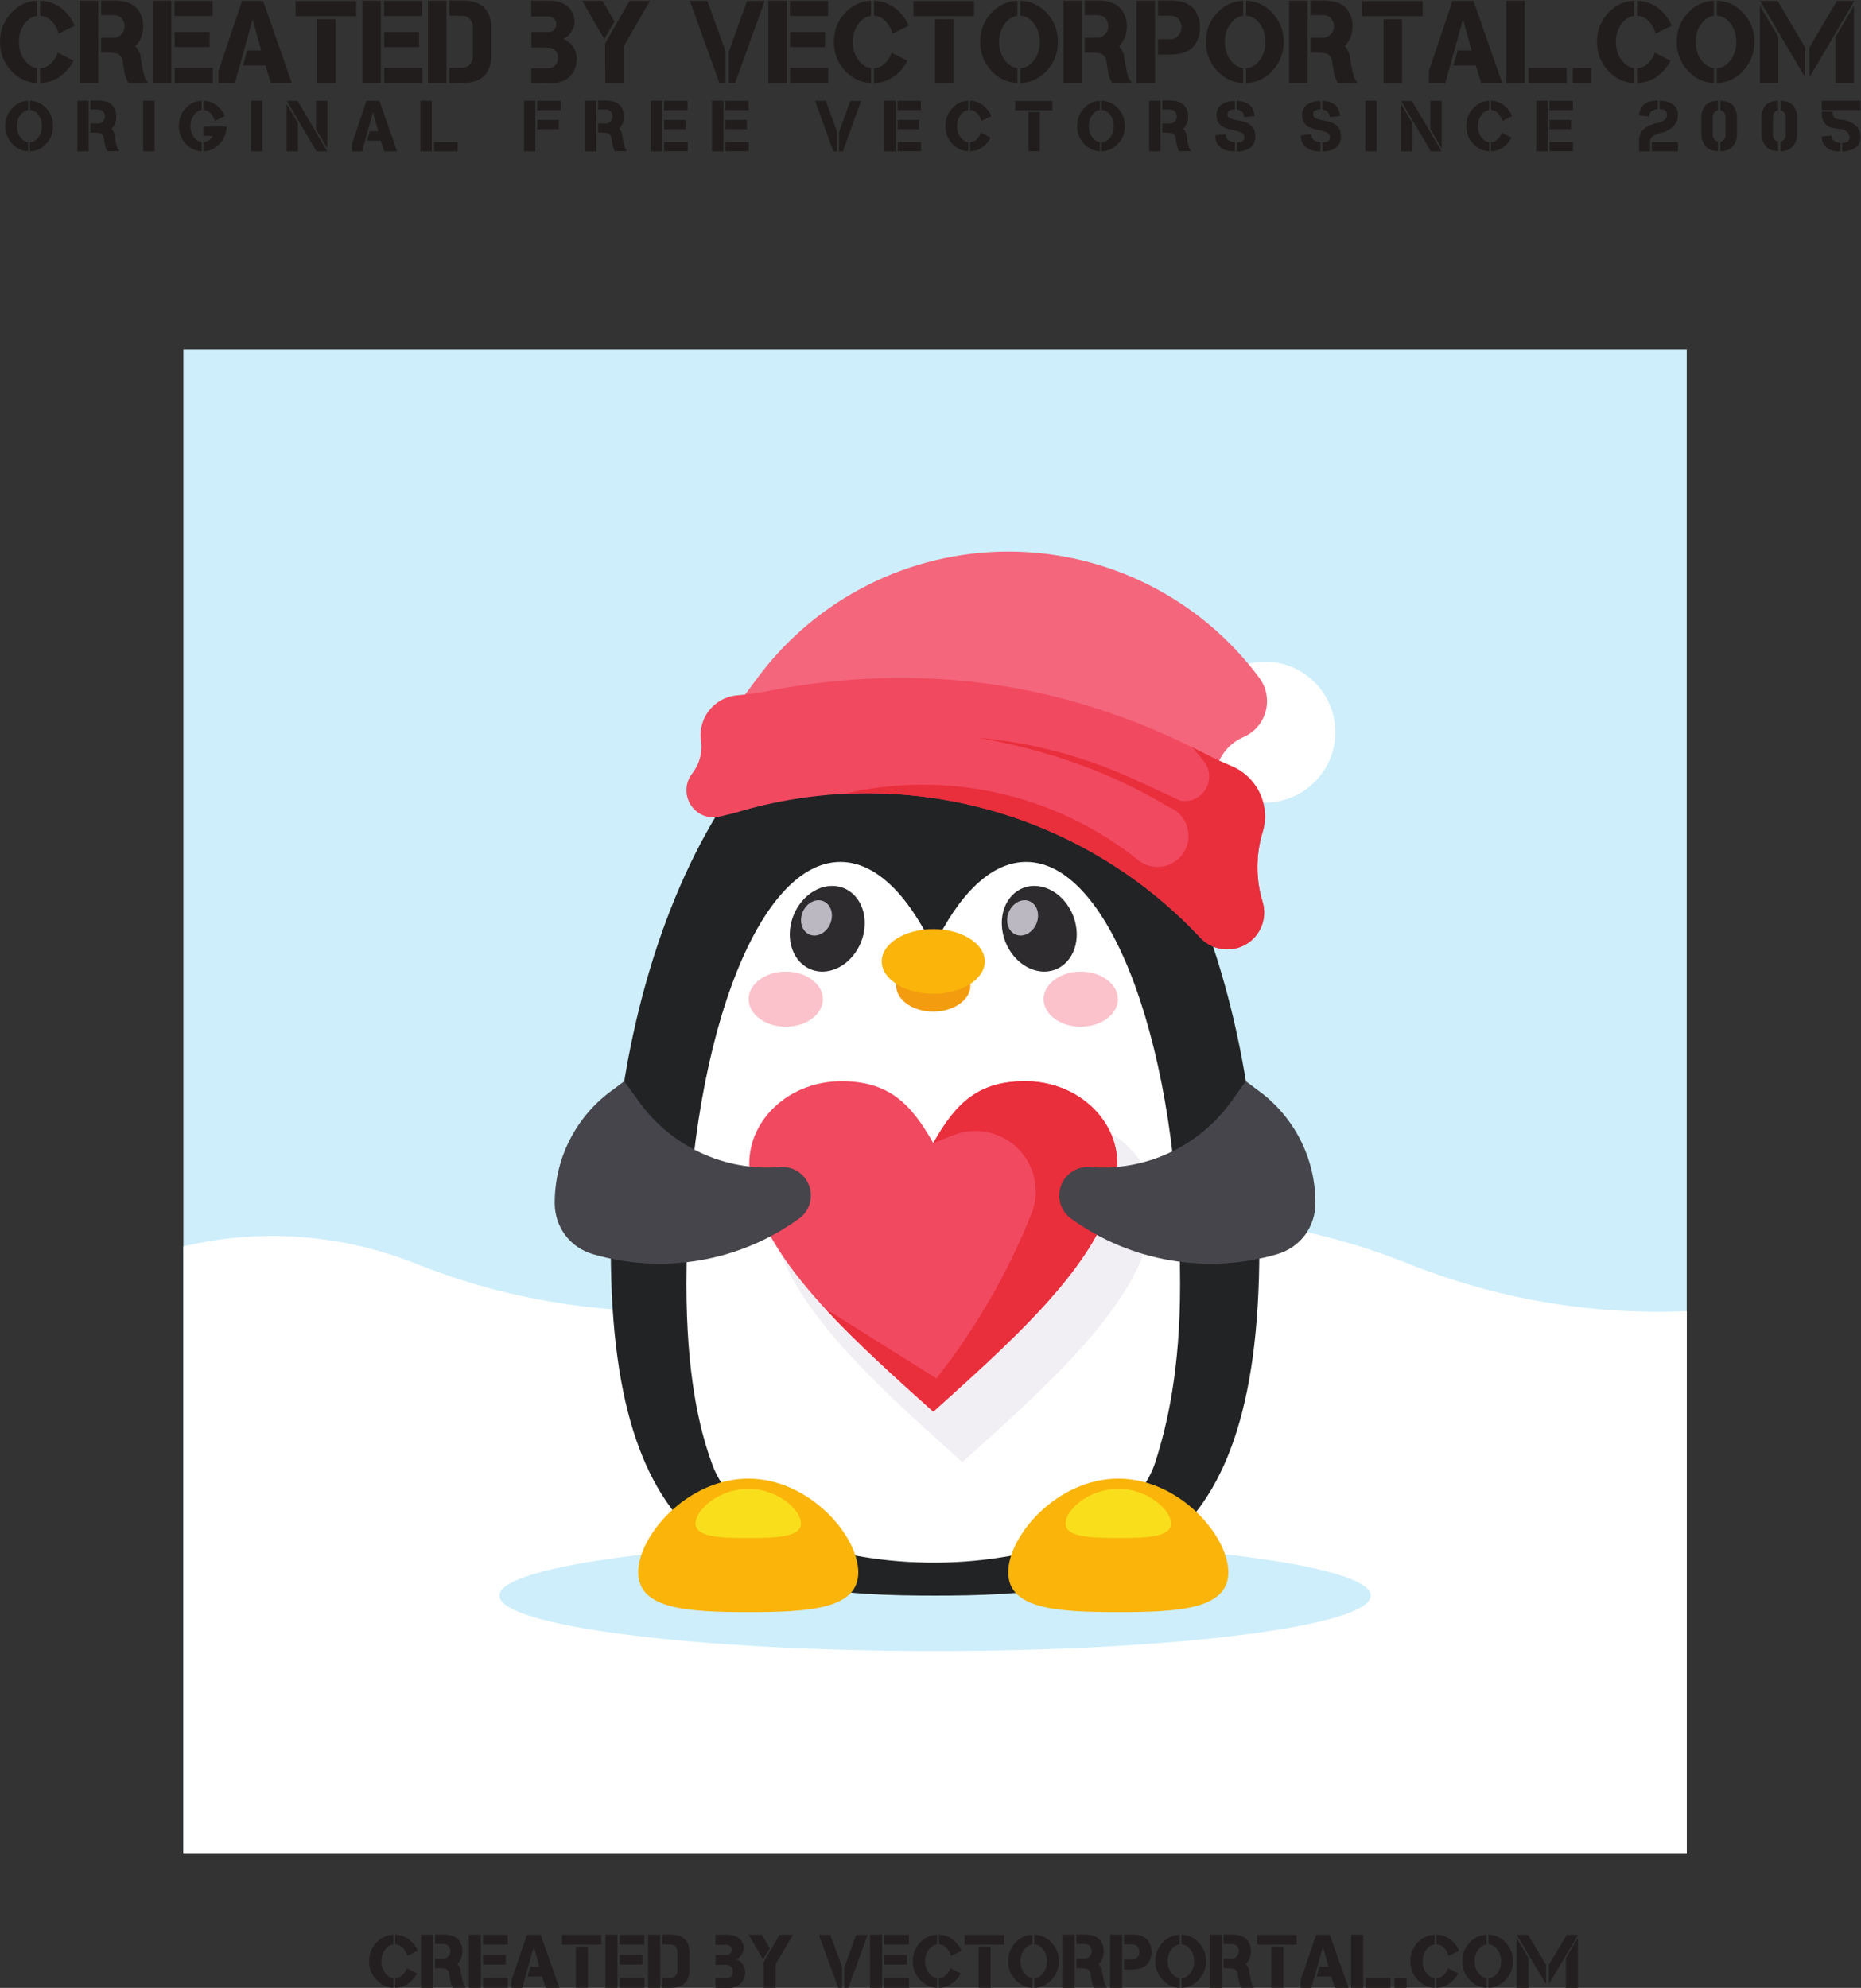 <?xml version="1.0" encoding="UTF-8" standalone="no"?>
<svg
   xmlns:dc="http://purl.org/dc/elements/1.1/"
   xmlns:cc="http://creativecommons.org/ns#"
   xmlns:rdf="http://www.w3.org/1999/02/22-rdf-syntax-ns#"
   xmlns:svg="http://www.w3.org/2000/svg"
   xmlns="http://www.w3.org/2000/svg"
   viewBox="0 0 883.28 943.307"
   height="943.307"
   width="883.28"
   xml:space="preserve"
   id="svg2"
   version="1.1"><rect x="0" y="0" width="883.28" height="943.307" fill="#333333" stroke="none"/><defs
     id="defs6" /><g
     transform="matrix(1.333,0,0,-1.333,0,943.307)"
     id="g10"><g
       transform="scale(0.1)"
       id="g12"><path
         id="path14"
         style="fill:#231f20;fill-opacity:1;fill-rule:nonzero;stroke:none"
         d="M 1468.16,28.129 C 1451.24,10.422 1430.98,1.16 1407.38,0.379 V 34.461 c 12.2,0.609 22.64,6.52 31.32,17.758 4.3,5.519 7.58,11.57 9.87,18.16 l 36.3,-18.828 c -4.2,-8.422 -9.78,-16.211 -16.71,-23.422 z M 1438.7,137.34 c -8.68,11.14 -19.12,17.019 -31.32,17.629 v 34.633 c 23.6,-0.801 43.86,-10.02 60.78,-27.653 8.6,-9.027 15.09,-19 19.48,-29.867 l -37.37,-18.434 c -2.19,8.774 -6.05,16.672 -11.57,23.692 z m -38.16,17.371 c -10.96,-1.313 -20.48,-7.121 -28.55,-17.371 -9.21,-11.75 -13.82,-25.969 -13.82,-42.629 0,-16.582 4.61,-30.73 13.82,-42.492 8.07,-10.367 17.59,-16.188 28.55,-17.508 V 0.5 c -23.25,0.879 -43.2,10.09 -59.88,27.629 -17.61,18.441 -26.43,40.711 -26.43,66.852 0,26.14 8.82,48.45 26.43,66.969 16.68,17.449 36.63,26.633 59.88,27.5 v -34.738" /><path
         id="path16"
         style="fill:#231f20;fill-opacity:1;fill-rule:nonzero;stroke:none"
         d="m 1628.4,85.238 c 3.33,-3.43 6.53,-8.387 9.6,-14.859 1.32,-1.41 2.45,-7.008 3.43,-16.84 l 1.31,-6.711 3.94,-20.809 c 0.89,-2.18 2.03,-6.398 3.42,-12.641 1.5,-2.269 4.17,-6.43 8.03,-12.488 l -44.86,-0.25 c -1.49,0 -4.17,5.348 -8.02,16.059 -0.8,1.301 -3.04,13.812 -6.72,37.5 -1.58,5.609 -5.18,10.07 -10.8,13.422 -5.25,1.84 -18.15,2.758 -38.66,2.758 v 34.203 h 34.33 c 13.43,4.727 20.13,13.59 20.13,26.59 v 3.289 c -2.99,14.098 -11.05,21.418 -24.21,21.969 h -30.25 v 33.531 h 30.25 c 25.34,0 43.72,-6.871 55.13,-20.652 8.06,-11.758 12.1,-24.071 12.1,-36.957 v -2.52 c 0,-14.723 -4.25,-27.664 -12.76,-38.812 -1.57,-2.09 -3.38,-4.019 -5.39,-5.781 z M 1542.23,0.379 h -42.91 V 189.449 h 42.91 V 0.379" /><path
         id="path18"
         style="fill:#231f20;fill-opacity:1;fill-rule:nonzero;stroke:none"
         d="M 1808.23,35.359 V 0.641 h -88.41 V 35.359 Z m -7.36,82.243 V 82.859 h -81.18 v 34.743 z m 6.97,71.449 v -34.75 h -88.41 v 34.75 z M 1712.05,0.379 h -42.89 V 189.449 h 42.89 V 0.379" /><path
         id="path20"
         style="fill:#231f20;fill-opacity:1;fill-rule:nonzero;stroke:none"
         d="M 1925.05,189.051 1991.76,0.379 h -48.69 L 1930.44,40.5 h -52.23 l 10.14,34.879 h 32.1 v 0.633 l -19.48,69.476 h -0.65 L 1859.53,0.379 h -38.16 V 27.75 l 54.86,161.301 h 48.82" /><path
         id="path22"
         style="fill:#231f20;fill-opacity:1;fill-rule:nonzero;stroke:none"
         d="m 2093.32,0.77 h -42.91 V 146.941 h 42.91 z M 2141.08,188.66 v -34.75 h -140.52 v 34.75 h 140.52" /><path
         id="path24"
         style="fill:#231f20;fill-opacity:1;fill-rule:nonzero;stroke:none"
         d="M 2294.6,35.359 V 0.641 h -88.43 V 35.359 Z m -7.37,82.243 V 82.859 h -81.19 v 34.743 z m 6.96,71.449 v -34.75 h -88.41 v 34.75 z M 2198.41,0.379 h -42.89 V 189.449 h 42.89 V 0.379" /><path
         id="path26"
         style="fill:#231f20;fill-opacity:1;fill-rule:nonzero;stroke:none"
         d="m 2411.93,132.199 c -2.98,14.742 -11.05,22.242 -24.22,22.512 l -30.24,0.379 v 34.871 h 30.24 c 25.36,0 43.74,-7.152 55.14,-21.441 8.07,-12.27 12.11,-25.09 12.11,-38.418 V 60.379 c 0,-13.348 -4.04,-26.148 -12.11,-38.41 C 2431.45,7.66 2413.07,0.5 2387.71,0.5 h -30.24 v 34.859 l 30.24,0.422 c 13.17,0.25 21.24,7.738 24.22,22.488 z M 2350.62,0.379 h -42.91 V 189.449 h 42.91 V 0.379" /><path
         id="path28"
         style="fill:#231f20;fill-opacity:1;fill-rule:nonzero;stroke:none"
         d="m 2587.14,189.449 h 0.53 c 30.35,0 49.52,-10.789 57.51,-32.379 1.83,-4.289 2.75,-9.25 2.75,-14.859 v -3.289 c 0.09,-4.813 -1.05,-8.891 -3.42,-12.231 -2.81,-8.261 -7.45,-14.961 -13.94,-20.14 l -6.05,-3.422 -3.16,-1.039 c 3.42,-1.852 6.22,-3.289 8.41,-4.352 13.34,-8 20.94,-19.859 22.77,-35.648 0.43,-1.75 0.66,-3.82 0.66,-6.199 -0.7,-11.223 -1.79,-17.699 -3.28,-19.461 -0.89,-4.738 -4,-10.371 -9.34,-16.848 -6.32,-8.941 -17.73,-15.254 -34.23,-18.941 L 2595.05,0 h -0.66 c -0.87,0 -3.29,0.02 -7.25,0.102 L 2547.69,0 v 34.461 h 44.07 c 11.31,3.668 17.1,10.598 17.38,20.789 v 5.519 c 0.69,6.82 -2.44,12.449 -9.35,16.84 -1.4,2.18 -5.62,3.59 -12.65,4.199 l -39.32,0.273 0.11,35.41 h 39.21 c 1.6,0.328 3.79,0.508 6.59,0.508 7.98,3.43 11.96,9.691 11.96,18.82 l -0.65,4.739 -1.3,3.281 h -0.67 c -3.51,5.101 -8.82,7.992 -15.93,8.699 l -39.72,-0.269 0.27,36.332 39.45,-0.153" /><path
         id="path30"
         style="fill:#231f20;fill-opacity:1;fill-rule:nonzero;stroke:none"
         d="m 2719.1,91.941 56.83,97.239 h 47.24 L 2762.13,84.711 V 0.77 h -42.9 z m -53.42,97.239 h 47.24 l 27.88,-47.75 -23.8,-40.008 -51.32,87.758" /><path
         id="path32"
         style="fill:#231f20;fill-opacity:1;fill-rule:nonzero;stroke:none"
         d="m 3006.29,72.75 42.24,115.91 h 40.78 L 3020.63,0.238 h -14.34 z m -8.03,-72.371 h -13.81 L 2915.64,189.051 h 40.78 L 2998.26,74.32 V 0.379" /><path
         id="path34"
         style="fill:#231f20;fill-opacity:1;fill-rule:nonzero;stroke:none"
         d="M 3236.91,35.359 V 0.641 h -88.42 V 35.359 Z m -7.38,82.243 V 82.859 h -81.17 v 34.743 z m 6.98,71.449 v -34.75 h -88.41 v 34.75 z M 3140.71,0.379 h -42.87 V 189.449 h 42.87 V 0.379" /><path
         id="path36"
         style="fill:#231f20;fill-opacity:1;fill-rule:nonzero;stroke:none"
         d="M 3403.99,28.129 C 3387.06,10.422 3366.81,1.16 3343.2,0.379 V 34.461 c 12.2,0.609 22.63,6.52 31.3,17.758 4.31,5.519 7.6,11.57 9.88,18.16 l 36.31,-18.828 c -4.21,-8.422 -9.77,-16.211 -16.7,-23.422 z M 3374.5,137.34 c -8.67,11.14 -19.1,17.019 -31.3,17.629 v 34.633 c 23.61,-0.801 43.86,-10.02 60.79,-27.653 8.6,-9.027 15.06,-19 19.48,-29.867 l -37.38,-18.434 c -2.19,8.774 -6.04,16.672 -11.59,23.692 z m -38.13,17.371 c -10.96,-1.313 -20.48,-7.121 -28.56,-17.371 -9.21,-11.75 -13.81,-25.969 -13.81,-42.629 0,-16.582 4.6,-30.73 13.81,-42.492 8.08,-10.367 17.6,-16.188 28.56,-17.508 V 0.5 c -23.25,0.879 -43.21,10.09 -59.88,27.629 -17.63,18.441 -26.44,40.711 -26.44,66.852 0,26.14 8.81,48.45 26.44,66.969 16.67,17.449 36.63,26.633 59.88,27.5 v -34.738" /><path
         id="path38"
         style="fill:#231f20;fill-opacity:1;fill-rule:nonzero;stroke:none"
         d="m 3527.53,0.77 h -42.92 V 146.941 h 42.92 z M 3575.26,188.66 v -34.75 h -140.5 v 34.75 h 140.5" /><path
         id="path40"
         style="fill:#231f20;fill-opacity:1;fill-rule:nonzero;stroke:none"
         d="m 3682.87,34.461 c 12.21,0.609 22.64,6.52 31.32,17.758 9.21,11.762 13.82,25.91 13.82,42.492 0,16.66 -4.61,30.879 -13.82,42.629 -8.68,11.14 -19.11,17.019 -31.32,17.629 v 34.633 c 23.59,-0.801 43.85,-10.02 60.77,-27.653 17.63,-18.519 26.47,-40.828 26.47,-66.969 0,-26.141 -8.84,-48.41 -26.47,-66.852 -16.92,-17.707 -37.18,-26.969 -60.77,-27.75 z m -6.84,120.25 c -10.96,-1.313 -20.48,-7.121 -28.56,-17.371 -9.21,-11.75 -13.81,-25.969 -13.81,-42.629 0,-16.582 4.6,-30.73 13.81,-42.492 8.08,-10.367 17.6,-16.188 28.56,-17.508 V 0.5 c -23.23,0.879 -43.19,10.09 -59.88,27.629 -17.61,18.441 -26.42,40.711 -26.42,66.852 0,26.14 8.81,48.45 26.42,66.969 16.69,17.449 36.65,26.633 59.88,27.5 v -34.738" /><path
         id="path42"
         style="fill:#231f20;fill-opacity:1;fill-rule:nonzero;stroke:none"
         d="m 3911.89,85.238 c 3.35,-3.43 6.55,-8.387 9.62,-14.859 1.32,-1.41 2.45,-7.008 3.42,-16.84 l 1.34,-6.711 3.93,-20.809 c 0.86,-2.18 2.01,-6.398 3.4,-12.641 1.5,-2.269 4.18,-6.43 8.05,-12.488 l -44.86,-0.25 c -1.51,0 -4.17,5.348 -8.04,16.059 -0.78,1.301 -3.01,13.812 -6.71,37.5 -1.56,5.609 -5.17,10.07 -10.79,13.422 -5.24,1.84 -18.14,2.758 -38.69,2.758 v 34.203 h 34.34 c 13.42,4.727 20.13,13.59 20.13,26.59 v 3.289 c -2.96,14.098 -11.03,21.418 -24.18,21.969 h -30.29 v 33.531 h 30.29 c 25.32,0 43.7,-6.871 55.12,-20.652 8.06,-11.758 12.12,-24.071 12.12,-36.957 v -2.52 c 0,-14.723 -4.28,-27.664 -12.8,-38.812 -1.58,-2.09 -3.37,-4.019 -5.4,-5.781 z M 3825.72,0.379 h -42.89 V 189.449 h 42.89 V 0.379" /><path
         id="path44"
         style="fill:#231f20;fill-opacity:1;fill-rule:nonzero;stroke:none"
         d="m 4032.67,189.961 c 25.35,0 43.73,-7.152 55.12,-21.441 8.09,-12.27 12.12,-25.09 12.12,-38.418 v -2.61 c 0,-15.363 -4.27,-28.832 -12.79,-40.41 -11.4,-15.43 -34.02,-22.582 -67.86,-21.453 h -16.85 V 101.16 h 34.35 c 13.42,4.899 20.12,14.121 20.12,27.641 v 3.398 c -2.99,14.742 -11.04,22.391 -24.21,22.891 h -30.26 v 34.871 z M 3995.58,0.379 h -42.91 V 189.449 h 42.91 V 0.379" /><path
         id="path46"
         style="fill:#231f20;fill-opacity:1;fill-rule:nonzero;stroke:none"
         d="m 4206.85,34.461 c 12.19,0.609 22.64,6.52 31.3,17.758 9.21,11.762 13.85,25.91 13.85,42.492 0,16.66 -4.64,30.879 -13.85,42.629 -8.66,11.14 -19.11,17.019 -31.3,17.629 v 34.633 c 23.59,-0.801 43.85,-10.02 60.81,-27.653 17.61,-18.519 26.43,-40.828 26.43,-66.969 0,-26.141 -8.82,-48.41 -26.43,-66.852 -16.96,-17.707 -37.22,-26.969 -60.81,-27.75 z m -6.83,120.25 c -10.98,-1.313 -20.49,-7.121 -28.57,-17.371 -9.19,-11.75 -13.8,-25.969 -13.8,-42.629 0,-16.582 4.61,-30.73 13.8,-42.492 8.08,-10.367 17.59,-16.188 28.57,-17.508 V 0.5 c -23.25,0.879 -43.21,10.09 -59.87,27.629 -17.63,18.441 -26.46,40.711 -26.46,66.852 0,26.14 8.83,48.45 26.46,66.969 16.66,17.449 36.62,26.633 59.87,27.5 v -34.738" /><path
         id="path48"
         style="fill:#231f20;fill-opacity:1;fill-rule:nonzero;stroke:none"
         d="m 4435.89,85.238 c 3.35,-3.43 6.55,-8.387 9.59,-14.859 1.35,-1.41 2.47,-7.008 3.47,-16.84 l 1.29,-6.711 3.93,-20.809 c 0.88,-2.18 2.01,-6.398 3.41,-12.641 1.49,-2.269 4.18,-6.43 8.05,-12.488 l -44.88,-0.25 c -1.48,0 -4.16,5.348 -8.02,16.059 -0.79,1.301 -3.02,13.812 -6.69,37.5 -1.62,5.609 -5.21,10.07 -10.82,13.422 -5.25,1.84 -18.15,2.758 -38.67,2.758 v 34.203 h 34.36 c 13.4,4.727 20.12,13.59 20.12,26.59 v 3.289 c -2.99,14.098 -11.06,21.418 -24.21,21.969 h -30.27 v 33.531 h 30.27 c 25.33,0 43.72,-6.871 55.12,-20.652 8.08,-11.758 12.11,-24.071 12.11,-36.957 v -2.52 c 0,-14.723 -4.26,-27.664 -12.77,-38.812 -1.58,-2.09 -3.36,-4.019 -5.39,-5.781 z M 4349.71,0.379 h -42.89 V 189.449 h 42.89 V 0.379" /><path
         id="path50"
         style="fill:#231f20;fill-opacity:1;fill-rule:nonzero;stroke:none"
         d="m 4569.03,0.77 h -42.9 V 146.941 h 42.9 z M 4616.78,188.66 v -34.75 h -140.49 v 34.75 h 140.49" /><path
         id="path52"
         style="fill:#231f20;fill-opacity:1;fill-rule:nonzero;stroke:none"
         d="M 4734.91,189.051 4801.62,0.379 h -48.69 L 4740.31,40.5 h -52.24 l 10.12,34.879 h 32.1 v 0.633 l -19.47,69.476 h -0.65 L 4669.4,0.379 h -38.17 V 27.75 l 54.85,161.301 h 48.83" /><path
         id="path54"
         style="fill:#231f20;fill-opacity:1;fill-rule:nonzero;stroke:none"
         d="M 4951.05,35.238 V 0.5 h -88.41 V 35.238 Z M 4853.67,0.379 h -42.86 V 189.449 h 42.86 V 0.379" /><path
         id="path56"
         style="fill:#231f20;fill-opacity:1;fill-rule:nonzero;stroke:none"
         d="M 5008.25,35.109 V 0.379 h -42.87 V 35.109 h 42.87" /><path
         id="path58"
         style="fill:#231f20;fill-opacity:1;fill-rule:nonzero;stroke:none"
         d="M 5175.5,28.129 C 5158.55,10.422 5138.31,1.16 5114.73,0.379 V 34.461 c 12.18,0.609 22.62,6.52 31.3,17.758 4.3,5.519 7.59,11.57 9.89,18.16 l 36.26,-18.828 c -4.2,-8.422 -9.76,-16.211 -16.68,-23.422 z M 5146.03,137.34 c -8.68,11.14 -19.12,17.019 -31.3,17.629 v 34.633 c 23.58,-0.801 43.82,-10.02 60.77,-27.653 8.6,-9.027 15.1,-19 19.47,-29.867 l -37.37,-18.434 c -2.2,8.774 -6.05,16.672 -11.57,23.692 z m -38.16,17.371 c -10.98,-1.313 -20.49,-7.121 -28.56,-17.371 -9.2,-11.75 -13.8,-25.969 -13.8,-42.629 0,-16.582 4.6,-30.73 13.8,-42.492 8.07,-10.367 17.58,-16.188 28.56,-17.508 V 0.5 c -23.25,0.879 -43.21,10.09 -59.86,27.629 -17.64,18.441 -26.46,40.711 -26.46,66.852 0,26.14 8.82,48.45 26.46,66.969 16.65,17.449 36.61,26.633 59.86,27.5 v -34.738" /><path
         id="path60"
         style="fill:#231f20;fill-opacity:1;fill-rule:nonzero;stroke:none"
         d="m 5299.8,34.461 c 12.19,0.609 22.63,6.52 31.32,17.758 9.2,11.762 13.83,25.91 13.83,42.492 0,16.66 -4.63,30.879 -13.83,42.629 -8.69,11.14 -19.13,17.019 -31.32,17.629 v 34.633 c 23.59,-0.801 43.85,-10.02 60.8,-27.653 17.59,-18.519 26.43,-40.828 26.43,-66.969 0,-26.141 -8.84,-48.41 -26.43,-66.852 -16.95,-17.707 -37.21,-26.969 -60.8,-27.75 z m -6.83,120.25 c -10.97,-1.313 -20.5,-7.121 -28.57,-17.371 -9.2,-11.75 -13.79,-25.969 -13.79,-42.629 0,-16.582 4.59,-30.73 13.79,-42.492 8.07,-10.367 17.6,-16.188 28.57,-17.508 V 0.5 c -23.25,0.879 -43.21,10.09 -59.89,27.629 -17.62,18.441 -26.42,40.711 -26.42,66.852 0,26.14 8.8,48.45 26.42,66.969 16.68,17.449 36.64,26.633 59.89,27.5 v -34.738" /><path
         id="path62"
         style="fill:#231f20;fill-opacity:1;fill-rule:nonzero;stroke:none"
         d="m 5575.28,106.16 42.89,71.559 V 0.379 h -42.89 z m -60.52,-24.078 63.68,106.969 h 40.79 L 5514.76,13.531 Z m -9.99,-68.703 -104.48,175.543 h 40.79 L 5504.77,81.949 Z M 5442.66,0.379 h -42.88 V 177.719 l 42.88,-71.559 V 0.379" /><path
         id="path64"
         style="fill:#211d1d;fill-opacity:1;fill-rule:nonzero;stroke:none"
         d="m 236.098,6823.91 c -25.961,-27.48 -57.039,-41.84 -93.223,-43.05 v 52.84 c 18.695,0.93 34.719,10.12 48.027,27.55 6.594,8.55 11.625,17.94 15.149,28.14 l 55.672,-29.18 c -6.43,-13.06 -14.993,-25.16 -25.625,-36.3 z m -45.196,169.32 c -13.308,17.3 -29.332,26.41 -48.027,27.35 v 53.69 c 36.184,-1.24 67.262,-15.53 93.223,-42.89 13.183,-14 23.136,-29.43 29.871,-46.29 l -57.317,-28.58 c -3.355,13.62 -9.261,25.86 -17.75,36.72 z m -58.531,26.94 c -16.805,-2.03 -31.402,-11.01 -43.777,-26.94 -14.129,-18.2 -21.195,-40.24 -21.195,-66.08 0,-25.71 7.066,-47.67 21.195,-65.9 12.375,-16.07 26.972,-25.12 43.777,-27.15 v -53.05 c -35.644,1.36 -66.25,15.65 -91.836,42.86 C 13.527,6852.47 0,6887.02 0,6927.54 c 0,40.54 13.527,75.16 40.535,103.84 25.586,27.08 56.191,41.31 91.836,42.66 v -53.87" /><path
         id="path66"
         style="fill:#211d1d;fill-opacity:1;fill-rule:nonzero;stroke:none"
         d="m 481.859,6912.46 c 5.114,-5.32 10.032,-13 14.739,-23.07 2.011,-2.17 3.738,-10.87 5.254,-26.11 l 2.015,-10.39 6.035,-32.25 c 1.348,-3.4 3.106,-9.95 5.243,-19.61 2.304,-3.52 6.394,-9.98 12.312,-19.36 l -68.805,-0.41 c -2.289,0 -6.39,8.31 -12.3,24.9 -1.219,2.02 -4.657,21.41 -10.305,58.14 -2.43,8.7 -7.949,15.63 -16.551,20.82 -8.066,2.84 -27.848,4.27 -59.301,4.27 v 53.05 h 52.641 c 20.594,7.35 30.871,21.08 30.871,41.21 v 5.12 c -4.574,21.89 -16.949,33.24 -37.121,34.08 h -46.391 v 51.99 h 46.391 c 38.879,0 67.062,-10.66 84.562,-32.01 12.372,-18.24 18.563,-37.34 18.563,-57.33 v -3.91 c 0,-22.83 -6.531,-42.88 -19.574,-60.17 -2.422,-3.25 -5.192,-6.26 -8.278,-8.96 z m -132.171,-131.6 h -65.801 v 293.18 h 65.801 v -293.18" /><path
         id="path68"
         style="fill:#211d1d;fill-opacity:1;fill-rule:nonzero;stroke:none"
         d="m 757.68,6835.12 v -53.86 H 622.086 v 53.86 z m -11.289,127.52 v -53.86 H 621.879 v 53.86 z m 10.683,110.81 v -53.87 H 621.477 v 53.87 z M 610.168,6780.86 h -65.789 v 293.18 h 65.789 v -293.18" /><path
         id="path70"
         style="fill:#211d1d;fill-opacity:1;fill-rule:nonzero;stroke:none"
         d="m 936.852,7073.45 102.318,-292.59 h -74.678 l -19.375,62.23 h -80.113 l 15.562,54.05 h 49.219 v 1.02 l -29.867,107.73 h -1.008 l -62.558,-225.03 h -58.516 v 42.43 l 84.141,250.16 h 74.875" /><path
         id="path72"
         style="fill:#211d1d;fill-opacity:1;fill-rule:nonzero;stroke:none"
         d="m 1194.92,6781.47 h -65.8 v 226.66 h 65.8 z m 73.26,291.35 v -53.86 h -215.52 v 53.86 h 215.52" /><path
         id="path74"
         style="fill:#211d1d;fill-opacity:1;fill-rule:nonzero;stroke:none"
         d="m 1503.65,6835.12 v -53.86 h -135.62 v 53.86 z m -11.31,127.52 v -53.86 h -124.5 v 53.86 z m 10.7,110.81 v -53.87 h -135.62 v 53.87 z m -146.92,-292.59 h -65.77 l -0.01,293.18 h 65.78 v -293.18" /><path
         id="path76"
         style="fill:#211d1d;fill-opacity:1;fill-rule:nonzero;stroke:none"
         d="m 1683.63,6985.29 c -4.61,22.84 -16.99,34.48 -37.16,34.88 l -46.4,0.61 v 54.06 h 46.4 c 38.87,0 67.09,-11.08 84.56,-33.24 12.38,-19.03 18.56,-38.91 18.56,-59.57 V 6873.9 c 0,-20.72 -6.18,-40.55 -18.56,-59.57 -17.47,-22.19 -45.69,-33.28 -84.56,-33.28 h -46.4 v 54.07 l 46.4,0.63 c 20.17,0.38 32.55,12.02 37.16,34.89 z m -94.05,-204.43 h -65.8 v 293.18 h 65.8 v -293.18" /><path
         id="path78"
         style="fill:#211d1d;fill-opacity:1;fill-rule:nonzero;stroke:none"
         d="m 1952.36,7074.04 h 0.8 c 46.54,0 75.94,-16.74 88.19,-50.2 2.82,-6.64 4.23,-14.35 4.23,-23.04 v -5.1 c 0.12,-7.5 -1.61,-13.82 -5.25,-18.97 -4.3,-12.8 -11.42,-23.21 -21.37,-31.23 l -9.3,-5.3 -4.82,-1.64 c 5.23,-2.85 9.53,-5.09 12.89,-6.72 20.45,-12.39 32.1,-30.81 34.92,-55.3 0.66,-2.72 1.02,-5.9 1.02,-9.59 -1.08,-17.41 -2.76,-27.46 -5.05,-30.21 -1.35,-7.33 -6.12,-16.06 -14.33,-26.1 -9.69,-13.87 -27.17,-23.65 -52.49,-29.38 l -17.33,-1 h -1.01 c -1.34,0 -5.05,0.05 -11.1,0.18 l -60.53,-0.18 v 53.44 h 67.58 c 17.37,5.71 26.23,16.45 26.66,32.25 v 8.56 c 1.08,10.58 -3.73,19.31 -14.31,26.12 -2.17,3.39 -8.64,5.56 -19.4,6.51 l -60.33,0.41 0.16,54.89 h 60.17 c 2.41,0.54 5.79,0.82 10.08,0.82 12.25,5.31 18.34,15.02 18.34,29.18 l -0.99,7.34 -1.99,5.1 h -1.02 c -5.4,7.89 -13.53,12.38 -24.42,13.47 l -60.93,-0.4 0.4,56.32 60.53,-0.23" /><path
         id="path80"
         style="fill:#211d1d;fill-opacity:1;fill-rule:nonzero;stroke:none"
         d="m 2154.75,6922.85 87.15,150.8 h 72.46 l -93.62,-162.02 v -130.16 h -65.79 z m -81.93,150.8 h 72.44 l 42.76,-74.07 -36.51,-62.03 -78.69,136.1" /><path
         id="path82"
         style="fill:#211d1d;fill-opacity:1;fill-rule:nonzero;stroke:none"
         d="m 2595.22,6893.09 64.78,179.73 h 62.56 l -105.35,-292.19 h -21.99 z m -12.31,-112.23 h -21.19 l -105.55,292.59 h 62.56 l 64.18,-177.92 v -114.67" /><path
         id="path84"
         style="fill:#211d1d;fill-opacity:1;fill-rule:nonzero;stroke:none"
         d="m 2948.94,6835.12 v -53.86 h -135.61 v 53.86 z m -11.31,127.52 v -53.86 h -124.52 v 53.86 z m 10.69,110.81 v -53.87 h -135.61 v 53.87 z m -146.93,-292.59 h -65.76 v 293.18 h 65.76 v -293.18" /><path
         id="path86"
         style="fill:#211d1d;fill-opacity:1;fill-rule:nonzero;stroke:none"
         d="m 3205.22,6823.91 c -26,-27.48 -57.06,-41.84 -93.26,-43.05 v 52.84 c 18.71,0.93 34.71,10.12 48.02,27.55 6.58,8.55 11.64,17.94 15.16,28.14 l 55.66,-29.18 c -6.44,-13.06 -15,-25.16 -25.58,-36.3 z m -45.24,169.32 c -13.31,17.3 -29.31,26.41 -48.02,27.35 v 53.69 c 36.2,-1.24 67.26,-15.53 93.26,-42.89 13.16,-14 23.1,-29.43 29.86,-46.29 l -57.35,-28.58 c -3.34,13.62 -9.26,25.86 -17.75,36.72 z m -58.49,26.94 c -16.83,-2.03 -31.42,-11.01 -43.82,-26.94 -14.11,-18.2 -21.2,-40.24 -21.2,-66.08 0,-25.71 7.09,-47.67 21.2,-65.9 12.4,-16.07 26.99,-25.12 43.82,-27.15 v -53.05 c -35.66,1.36 -66.28,15.65 -91.84,42.86 -27.06,28.56 -40.57,63.11 -40.57,103.63 0,40.54 13.51,75.16 40.57,103.84 25.56,27.08 56.18,41.31 91.84,42.66 v -53.87" /><path
         id="path88"
         style="fill:#211d1d;fill-opacity:1;fill-rule:nonzero;stroke:none"
         d="m 3394.68,6781.47 h -65.82 v 226.66 h 65.82 z m 73.21,291.35 v -53.86 h -215.53 v 53.86 h 215.53" /><path
         id="path90"
         style="fill:#211d1d;fill-opacity:1;fill-rule:nonzero;stroke:none"
         d="m 3632.93,6833.7 c 18.71,0.93 34.73,10.12 48.05,27.55 14.13,18.23 21.19,40.19 21.19,65.9 0,25.84 -7.06,47.88 -21.19,66.08 -13.32,17.3 -29.34,26.41 -48.05,27.35 v 53.69 c 36.19,-1.24 67.27,-15.53 93.21,-42.89 27.05,-28.68 40.59,-63.3 40.59,-103.84 0,-40.52 -13.54,-75.07 -40.59,-103.63 -25.94,-27.48 -57.02,-41.84 -93.21,-43.05 z m -10.49,186.47 c -16.83,-2.03 -31.42,-11.01 -43.8,-26.94 -14.12,-18.2 -21.19,-40.24 -21.19,-66.08 0,-25.71 7.07,-47.67 21.19,-65.9 12.38,-16.07 26.97,-25.12 43.8,-27.15 v -53.05 c -35.63,1.36 -66.25,15.65 -91.84,42.86 -27.02,28.56 -40.54,63.11 -40.54,103.63 0,40.54 13.52,75.16 40.54,103.84 25.59,27.08 56.21,41.31 91.84,42.66 v -53.87" /><path
         id="path92"
         style="fill:#211d1d;fill-opacity:1;fill-rule:nonzero;stroke:none"
         d="m 3984.19,6912.46 c 5.17,-5.32 10.03,-13 14.77,-23.07 2,-2.17 3.75,-10.87 5.22,-26.11 l 2.05,-10.39 6.03,-32.25 c 1.32,-3.4 3.09,-9.95 5.24,-19.61 2.29,-3.52 6.4,-9.98 12.34,-19.36 l -68.8,-0.41 c -2.32,0 -6.42,8.31 -12.33,24.9 -1.22,2.02 -4.65,21.41 -10.31,58.14 -2.39,8.7 -7.91,15.63 -16.53,20.82 -8.05,2.84 -27.86,4.27 -59.35,4.27 v 53.05 h 52.68 c 20.56,7.35 30.87,21.08 30.87,41.21 v 5.12 c -4.56,21.89 -16.95,33.24 -37.1,34.08 h -46.45 v 51.99 h 46.45 c 38.85,0 67.03,-10.66 84.56,-32.01 12.33,-18.24 18.58,-37.34 18.58,-57.33 v -3.91 c 0,-22.83 -6.54,-42.88 -19.61,-60.17 -2.42,-3.25 -5.21,-6.26 -8.31,-8.96 z m -132.16,-131.6 h -65.78 v 293.18 h 65.78 v -293.18" /><path
         id="path94"
         style="fill:#211d1d;fill-opacity:1;fill-rule:nonzero;stroke:none"
         d="m 4169.4,7074.84 c 38.92,0 67.1,-11.08 84.58,-33.24 12.42,-19.03 18.59,-38.91 18.59,-59.57 v -4.07 c 0,-23.82 -6.55,-44.7 -19.59,-62.65 -17.5,-23.93 -52.21,-35.05 -104.09,-33.26 h -25.86 v 55.09 h 52.69 c 20.57,7.6 30.86,21.89 30.86,42.84 v 5.31 c -4.61,22.84 -16.95,34.69 -37.18,35.49 h -46.37 v 54.06 z m -56.85,-293.98 h -65.83 v 293.18 h 65.83 v -293.18" /><path
         id="path96"
         style="fill:#211d1d;fill-opacity:1;fill-rule:nonzero;stroke:none"
         d="m 4436.58,6833.7 c 18.71,0.93 34.73,10.12 48.02,27.55 14.13,18.23 21.24,40.19 21.24,65.9 0,25.84 -7.11,47.88 -21.24,66.08 -13.29,17.3 -29.31,26.41 -48.02,27.35 v 53.69 c 36.19,-1.24 67.26,-15.53 93.25,-42.89 27.03,-28.68 40.56,-63.3 40.56,-103.84 0,-40.52 -13.53,-75.07 -40.56,-103.63 -25.99,-27.48 -57.06,-41.84 -93.25,-43.05 z m -10.47,186.47 c -16.83,-2.03 -31.4,-11.01 -43.82,-26.94 -14.11,-18.2 -21.19,-40.24 -21.19,-66.08 0,-25.71 7.08,-47.67 21.19,-65.9 12.42,-16.07 26.99,-25.12 43.82,-27.15 v -53.05 c -35.65,1.36 -66.27,15.65 -91.83,42.86 -27.04,28.56 -40.57,63.11 -40.57,103.63 0,40.54 13.53,75.16 40.57,103.84 25.56,27.08 56.18,41.31 91.83,42.66 v -53.87" /><path
         id="path98"
         style="fill:#211d1d;fill-opacity:1;fill-rule:nonzero;stroke:none"
         d="m 4787.87,6912.46 c 5.15,-5.32 10.05,-13 14.71,-23.07 2.08,-2.17 3.8,-10.87 5.32,-26.11 l 1.99,-10.39 6.01,-32.25 c 1.38,-3.4 3.09,-9.95 5.25,-19.61 2.28,-3.52 6.42,-9.98 12.35,-19.36 l -68.84,-0.41 c -2.28,0 -6.38,8.31 -12.31,24.9 -1.23,2.02 -4.64,21.41 -10.25,58.14 -2.49,8.7 -7.98,15.63 -16.57,20.82 -8.08,2.84 -27.85,4.27 -59.34,4.27 v 53.05 h 52.7 c 20.54,7.35 30.86,21.08 30.86,41.21 v 5.12 c -4.58,21.89 -16.94,33.24 -37.16,34.08 h -46.4 v 51.99 h 46.4 c 38.87,0 67.11,-10.66 84.59,-32.01 12.38,-18.24 18.56,-37.34 18.56,-57.33 v -3.91 c 0,-22.83 -6.56,-42.88 -19.59,-60.17 -2.44,-3.25 -5.18,-6.26 -8.28,-8.96 z m -132.17,-131.6 h -65.79 v 293.18 h 65.79 v -293.18" /><path
         id="path100"
         style="fill:#211d1d;fill-opacity:1;fill-rule:nonzero;stroke:none"
         d="m 4992.09,6781.47 h -65.79 v 226.66 h 65.79 z m 73.24,291.35 v -53.86 h -215.5 v 53.86 h 215.5" /><path
         id="path102"
         style="fill:#211d1d;fill-opacity:1;fill-rule:nonzero;stroke:none"
         d="m 5246.51,7073.45 102.32,-292.59 h -74.67 l -19.36,62.23 h -80.13 l 15.53,54.05 h 49.23 v 1.02 l -29.86,107.73 h -1.03 l -62.49,-225.03 h -58.57 v 42.43 l 84.13,250.16 h 74.9" /><path
         id="path104"
         style="fill:#211d1d;fill-opacity:1;fill-rule:nonzero;stroke:none"
         d="m 5578.03,6834.92 v -53.87 h -135.64 v 53.87 z m -149.36,-54.06 h -65.74 v 293.18 h 65.74 v -293.18" /><path
         id="path106"
         style="fill:#211d1d;fill-opacity:1;fill-rule:nonzero;stroke:none"
         d="m 5665.74,6834.71 v -53.85 h -65.73 v 53.85 h 65.73" /><path
         id="path108"
         style="fill:#211d1d;fill-opacity:1;fill-rule:nonzero;stroke:none"
         d="m 5922.28,6823.91 c -25.98,-27.48 -57.07,-41.84 -93.24,-43.05 v 52.84 c 18.68,0.93 34.73,10.12 48.02,27.55 6.6,8.55 11.65,17.94 15.16,28.14 l 55.62,-29.18 c -6.44,-13.06 -14.96,-25.16 -25.56,-36.3 z m -45.22,169.32 c -13.29,17.3 -29.34,26.41 -48.02,27.35 v 53.69 c 36.17,-1.24 67.26,-15.53 93.24,-42.89 13.17,-14 23.15,-29.43 29.84,-46.29 l -57.3,-28.58 c -3.36,13.62 -9.28,25.86 -17.76,36.72 z m -58.52,26.94 c -16.84,-2.03 -31.41,-11.01 -43.79,-26.94 -14.13,-18.2 -21.21,-40.24 -21.21,-66.08 0,-25.71 7.08,-47.67 21.21,-65.9 12.38,-16.07 26.95,-25.12 43.79,-27.15 v -53.05 c -35.66,1.36 -66.25,15.65 -91.81,42.86 -27.05,28.56 -40.58,63.11 -40.58,103.63 0,40.54 13.53,75.16 40.58,103.84 25.56,27.08 56.15,41.31 91.81,42.66 v -53.87" /><path
         id="path110"
         style="fill:#211d1d;fill-opacity:1;fill-rule:nonzero;stroke:none"
         d="m 6112.92,6833.7 c 18.68,0.93 34.7,10.12 48.04,27.55 14.1,18.23 21.19,40.19 21.19,65.9 0,25.84 -7.09,47.88 -21.19,66.08 -13.34,17.3 -29.36,26.41 -48.04,27.35 v 53.69 c 36.16,-1.24 67.26,-15.53 93.23,-42.89 26.99,-28.68 40.55,-63.3 40.55,-103.84 0,-40.52 -13.56,-75.07 -40.55,-103.63 -25.97,-27.48 -57.07,-41.84 -93.23,-43.05 z m -10.48,186.47 c -16.82,-2.03 -31.46,-11.01 -43.83,-26.94 -14.12,-18.2 -21.15,-40.24 -21.15,-66.08 0,-25.71 7.03,-47.67 21.15,-65.9 12.37,-16.07 27.01,-25.12 43.83,-27.15 v -53.05 c -35.67,1.36 -66.27,15.65 -91.86,42.86 -27.02,28.56 -40.52,63.11 -40.52,103.63 0,40.54 13.5,75.16 40.52,103.84 25.59,27.08 56.19,41.31 91.86,42.66 v -53.87" /><path
         id="path112"
         style="fill:#211d1d;fill-opacity:1;fill-rule:nonzero;stroke:none"
         d="m 6535.44,6944.88 65.78,110.98 v -275 h -65.78 z m -92.83,-37.33 97.68,165.9 h 62.55 l -160.23,-272.2 z m -15.33,-106.52 -160.26,272.2 h 62.6 l 97.66,-165.89 z m -95.27,-20.17 h -65.76 v 275 l 65.76,-110.98 v -164.02" /><path
         id="path114"
         style="fill:#211d1d;fill-opacity:1;fill-rule:nonzero;stroke:none"
         d="m 106.711,6570.33 c 11.496,0.6 21.332,6.22 29.527,16.94 8.68,11.18 13.02,24.69 13.02,40.49 0,15.9 -4.34,29.44 -13.02,40.6 -8.195,10.63 -18.031,16.25 -29.527,16.84 v 32.98 c 22.23,-0.75 41.355,-9.54 57.316,-26.34 16.614,-17.66 24.942,-38.9 24.942,-63.85 0,-24.92 -8.328,-46.14 -24.942,-63.7 -15.961,-16.89 -35.086,-25.72 -57.316,-26.47 z m -6.441,114.62 c -10.332,-1.27 -19.317,-6.78 -26.915,-16.59 -8.688,-11.16 -13.039,-24.7 -13.039,-40.6 0,-15.8 4.352,-29.31 13.039,-40.49 7.598,-9.9 16.582,-15.47 26.915,-16.7 v -32.62 c -21.915,0.85 -40.739,9.66 -56.446,26.34 -16.633,17.56 -24.934,38.78 -24.934,63.7 0,24.95 8.301,46.19 24.934,63.85 15.707,16.65 34.531,25.39 56.446,26.21 v -33.1" /><path
         id="path116"
         style="fill:#211d1d;fill-opacity:1;fill-rule:nonzero;stroke:none"
         d="m 397.047,6618.72 c 3.129,-3.26 6.144,-7.99 9.058,-14.16 1.223,-1.34 2.301,-6.66 3.215,-16.06 l 1.239,-6.39 3.734,-19.82 c 0.82,-2.09 1.879,-6.11 3.219,-12.03 1.398,-2.2 3.926,-6.17 7.554,-11.91 l -42.293,-0.26 c -1.394,0 -3.941,5.08 -7.57,15.3 -0.738,1.26 -2.84,13.18 -6.32,35.76 -1.485,5.35 -4.891,9.58 -10.168,12.75 -4.953,1.76 -17.106,2.66 -36.465,2.66 v 32.62 h 32.375 c 12.645,4.51 18.965,12.95 18.965,25.33 v 3.14 c -2.805,13.44 -10.426,20.41 -22.832,20.94 H 322.25 v 31.97 h 28.508 c 23.914,0 41.25,-6.56 51.972,-19.67 7.622,-11.23 11.43,-22.99 11.43,-35.28 v -2.38 c 0,-14.03 -4.004,-26.36 -12.035,-36.96 -1.484,-2.04 -3.195,-3.87 -5.078,-5.55 z m -81.246,-80.9 h -40.446 v 180.23 h 40.446 v -180.23" /><path
         id="path118"
         style="fill:#211d1d;fill-opacity:1;fill-rule:nonzero;stroke:none"
         d="m 550.297,6537.82 h -40.438 v 180.23 h 40.438 v -180.23" /><path
         id="path120"
         style="fill:#211d1d;fill-opacity:1;fill-rule:nonzero;stroke:none"
         d="m 754.121,6668.36 c -8.183,10.63 -18.008,16.25 -29.516,16.84 v 32.98 c 22.25,-0.75 41.333,-9.54 57.313,-26.34 8.109,-8.61 14.211,-18.09 18.355,-28.46 l -35.218,-17.56 c -2.067,8.37 -5.7,15.89 -10.934,22.54 z m 52.719,-42.46 c -0.485,-24.03 -8.793,-44.54 -24.922,-61.61 -15.98,-16.89 -35.063,-25.72 -57.313,-26.47 v 32.51 c 11.508,0.6 21.333,6.22 29.516,16.94 1.41,1.75 2.703,3.58 3.859,5.49 h -33.609 v 33.14 z m -88.676,59.05 c -10.344,-1.27 -19.309,-6.78 -26.914,-16.59 -8.699,-11.16 -13.031,-24.7 -13.031,-40.6 0,-15.8 4.332,-29.31 13.031,-40.49 7.605,-9.9 16.57,-15.47 26.914,-16.7 v -32.62 c -21.918,0.85 -40.723,9.66 -56.449,26.34 -16.613,17.56 -24.918,38.78 -24.918,63.7 0,24.95 8.305,46.19 24.918,63.85 15.726,16.65 34.531,25.39 56.449,26.21 v -33.1" /><path
         id="path122"
         style="fill:#211d1d;fill-opacity:1;fill-rule:nonzero;stroke:none"
         d="m 934.066,6537.82 h -40.445 v 180.23 h 40.445 v -180.23" /><path
         id="path124"
         style="fill:#211d1d;fill-opacity:1;fill-rule:nonzero;stroke:none"
         d="m 1125.13,6717.65 h 40.42 v -169.01 l -40.42,68.22 z m 1.61,-179.7 -105.71,179.62 h 38.46 l 105.8,-179.75 z m -65.75,-0.13 h -40.44 v 169.08 l 40.44,-68.22 v -100.86" /><path
         id="path126"
         style="fill:#211d1d;fill-opacity:1;fill-rule:nonzero;stroke:none"
         d="m 1350.93,6717.65 62.9,-179.83 h -45.91 l -11.89,38.26 h -49.24 l 9.55,33.24 h 30.25 v 0.65 l -18.35,66.21 h -0.61 l -38.46,-138.36 h -36 v 26.09 l 51.74,153.74 h 46.02" /><path
         id="path128"
         style="fill:#211d1d;fill-opacity:1;fill-rule:nonzero;stroke:none"
         d="m 1629.11,6571.07 v -33.12 h -83.34 v 33.12 z m -91.81,-33.25 h -40.42 v 180.23 h 40.42 v -180.23" /><path
         id="path130"
         style="fill:#211d1d;fill-opacity:1;fill-rule:nonzero;stroke:none"
         d="m 1989.79,6649.57 v -33.08 h -76.53 v 33.08 z m 6.58,68.08 v -33.09 h -83.36 v 33.09 z m -90.32,-179.83 h -40.42 v 180.23 h 40.42 v -180.23" /><path
         id="path132"
         style="fill:#211d1d;fill-opacity:1;fill-rule:nonzero;stroke:none"
         d="m 2204.43,6618.72 c 3.16,-3.26 6.17,-7.99 9.07,-14.16 1.25,-1.34 2.31,-6.66 3.21,-16.06 l 1.26,-6.39 3.73,-19.82 c 0.81,-2.09 1.89,-6.11 3.21,-12.03 1.4,-2.2 3.93,-6.17 7.56,-11.91 l -42.28,-0.26 c -1.42,0 -3.95,5.08 -7.59,15.3 -0.74,1.26 -2.84,13.18 -6.31,35.76 -1.5,5.35 -4.89,9.58 -10.16,12.75 -5,1.76 -17.12,2.66 -36.49,2.66 v 32.62 h 32.38 c 12.65,4.51 18.98,12.95 18.98,25.33 v 3.14 c -2.82,13.44 -10.41,20.41 -22.84,20.94 h -28.52 v 31.97 h 28.52 c 23.92,0 41.25,-6.56 51.99,-19.67 7.6,-11.23 11.42,-22.99 11.42,-35.28 v -2.38 c 0,-14.03 -4,-26.36 -12.04,-36.96 -1.5,-2.04 -3.19,-3.87 -5.1,-5.55 z m -81.24,-80.9 h -40.43 v 180.23 h 40.43 v -180.23" /><path
         id="path134"
         style="fill:#211d1d;fill-opacity:1;fill-rule:nonzero;stroke:none"
         d="m 2448.36,6571.19 v -33.1 h -83.32 v 33.1 z m -6.95,78.38 v -33.08 h -76.52 v 33.08 z m 6.6,68.08 v -33.09 h -83.37 v 33.09 z m -90.32,-179.83 h -40.44 v 180.23 h 40.44 v -180.23" /><path
         id="path136"
         style="fill:#211d1d;fill-opacity:1;fill-rule:nonzero;stroke:none"
         d="m 2666.24,6571.19 v -33.1 h -83.33 v 33.1 z m -6.95,78.38 v -33.08 h -76.52 v 33.08 z m 6.58,68.08 v -33.09 h -83.35 v 33.09 z m -90.29,-179.83 h -40.45 v 180.23 h 40.45 v -180.23" /><path
         id="path138"
         style="fill:#211d1d;fill-opacity:1;fill-rule:nonzero;stroke:none"
         d="m 2987.62,6606.8 39.82,110.51 h 38.44 l -64.77,-179.59 h -13.49 z m -7.55,-68.98 h -13.04 l -64.86,179.83 h 38.45 l 39.45,-109.33 v -70.5" /><path
         id="path140"
         style="fill:#211d1d;fill-opacity:1;fill-rule:nonzero;stroke:none"
         d="m 3279.41,6571.19 v -33.1 h -83.32 v 33.1 z m -6.91,78.38 v -33.08 h -76.59 v 33.08 z m 6.55,68.08 v -33.09 h -83.39 v 33.09 z m -90.29,-179.83 h -40.43 v 180.23 h 40.43 v -180.23" /><path
         id="path142"
         style="fill:#211d1d;fill-opacity:1;fill-rule:nonzero;stroke:none"
         d="m 3511.32,6564.29 c -15.94,-16.89 -35.08,-25.72 -57.31,-26.47 v 32.51 c 11.51,0.6 21.36,6.22 29.57,16.94 4.02,5.26 7.11,11.01 9.25,17.29 l 34.25,-17.93 c -3.97,-8.04 -9.21,-15.46 -15.76,-22.34 z m -27.74,104.07 c -8.21,10.63 -18.06,16.25 -29.57,16.84 v 32.98 c 22.23,-0.75 41.37,-9.54 57.31,-26.34 8.09,-8.61 14.2,-18.09 18.35,-28.46 l -35.22,-17.56 c -2.08,8.37 -5.7,15.89 -10.87,22.54 z m -36.01,16.59 c -10.31,-1.27 -19.33,-6.78 -26.94,-16.59 -8.67,-11.16 -13,-24.7 -13,-40.6 0,-15.8 4.33,-29.31 13,-40.49 7.61,-9.9 16.63,-15.47 26.94,-16.7 v -32.62 c -21.91,0.85 -40.72,9.66 -56.44,26.34 -16.64,17.56 -24.92,38.78 -24.92,63.7 0,24.95 8.28,46.19 24.92,63.85 15.72,16.65 34.53,25.39 56.44,26.21 v -33.1" /><path
         id="path144"
         style="fill:#211d1d;fill-opacity:1;fill-rule:nonzero;stroke:none"
         d="m 3702.18,6538.21 h -40.43 v 139.33 h 40.43 z m 45.02,179.1 v -33.1 h -132.49 v 33.1 h 132.49" /><path
         id="path146"
         style="fill:#211d1d;fill-opacity:1;fill-rule:nonzero;stroke:none"
         d="m 3923.01,6570.33 c 11.49,0.6 21.35,6.22 29.55,16.94 8.65,11.18 13.01,24.69 13.01,40.49 0,15.9 -4.36,29.44 -13.01,40.6 -8.2,10.63 -18.06,16.25 -29.55,16.84 v 32.98 c 22.25,-0.75 41.34,-9.54 57.28,-26.34 16.66,-17.66 24.96,-38.9 24.96,-63.85 0,-24.92 -8.3,-46.14 -24.96,-63.7 -15.94,-16.89 -35.03,-25.72 -57.28,-26.47 z m -6.45,114.62 c -10.34,-1.27 -19.29,-6.78 -26.92,-16.59 -8.69,-11.16 -13.01,-24.7 -13.01,-40.6 0,-15.8 4.32,-29.31 13.01,-40.49 7.63,-9.9 16.58,-15.47 26.92,-16.7 v -32.62 c -21.91,0.85 -40.72,9.66 -56.42,26.34 -16.65,17.56 -24.95,38.78 -24.95,63.7 0,24.95 8.3,46.19 24.95,63.85 15.7,16.65 34.51,25.39 56.42,26.21 v -33.1" /><path
         id="path148"
         style="fill:#211d1d;fill-opacity:1;fill-rule:nonzero;stroke:none"
         d="m 4213.36,6618.72 c 3.13,-3.26 6.16,-7.99 9.04,-14.16 1.22,-1.34 2.29,-6.66 3.24,-16.06 l 1.23,-6.39 3.74,-19.82 c 0.78,-2.09 1.85,-6.11 3.21,-12.03 1.39,-2.2 3.93,-6.17 7.56,-11.91 l -42.33,-0.26 c -1.35,0 -3.93,5.08 -7.55,15.3 -0.72,1.26 -2.84,13.18 -6.31,35.76 -1.5,5.35 -4.88,9.58 -10.2,12.75 -4.91,1.76 -17.1,2.66 -36.44,2.66 v 32.62 h 32.37 c 12.64,4.51 18.96,12.95 18.96,25.33 v 3.14 c -2.81,13.44 -10.36,20.41 -22.81,20.94 h -28.52 v 31.97 h 28.52 c 23.91,0 41.21,-6.56 51.97,-19.67 7.65,-11.23 11.4,-22.99 11.4,-35.28 v -2.38 c 0,-14.03 -3.99,-26.36 -11.97,-36.96 -1.54,-2.04 -3.24,-3.87 -5.11,-5.55 z m -81.25,-80.9 h -40.46 v 180.23 h 40.46 v -180.23" /><path
         id="path150"
         style="fill:#211d1d;fill-opacity:1;fill-rule:nonzero;stroke:none"
         d="m 4402.94,6717.65 c 17.8,0 33.47,-5.02 46.99,-15.12 7.98,-6.71 13.8,-19.08 17.38,-37.16 v -1.76 l -20.32,-2.49 -16.9,-1.11 c -1.56,9.83 -4.36,16.33 -8.4,19.43 -3.3,2.81 -9.54,5.49 -18.58,7.89 z m -17.73,-103.08 c -35.74,6.55 -53.59,23.29 -53.59,50.32 v 2.38 c 0,28.19 18.03,44.78 54.1,49.77 l 11.17,0.27 0.23,-29.98 c -8.12,-0.66 -13.73,-1.66 -16.88,-3 -6.56,-2.53 -9.71,-8.21 -9.55,-17.06 0,-8.28 10.38,-14.33 31.13,-18.2 5.21,-0.92 9.48,-1.8 12.78,-2.62 36.82,-6.19 55.2,-23.91 55.2,-53.18 v -2.51 c 0,-30.01 -18.02,-47.71 -54.1,-53.04 l -12.16,-0.37 v 31.72 c 8.61,0.91 14.51,2.1 17.64,3.5 6.53,2.67 9.74,8.75 9.54,18.19 0,8.85 -10.23,15.71 -30.76,20.56 -4.63,1.45 -9.74,2.63 -15.26,3.64 z m -13.43,-35.98 c 7.63,-4.42 14.87,-7.05 21.76,-7.88 l 3.58,-0.62 -0.23,-32.27 c -21.63,-0.59 -38.15,3.88 -49.64,13.43 -12.84,8.36 -19.69,22.92 -20.62,43.65 l 37.34,3.64 c 0.67,-8.79 3.29,-15.25 7.81,-19.45 v -0.5" /><path
         id="path152"
         style="fill:#211d1d;fill-opacity:1;fill-rule:nonzero;stroke:none"
         d="m 4707.68,6717.65 c 17.79,0 33.45,-5.02 46.99,-15.12 7.95,-6.71 13.74,-19.08 17.39,-37.16 v -1.76 l -20.36,-2.49 -16.87,-1.11 c -1.56,9.83 -4.36,16.33 -8.45,19.43 -3.3,2.81 -9.5,5.49 -18.57,7.89 z m -17.77,-103.08 c -35.69,6.55 -53.54,23.29 -53.54,50.32 v 2.38 c 0,28.19 17.99,44.78 54.06,49.77 l 11.16,0.27 0.24,-29.98 c -8.11,-0.66 -13.73,-1.66 -16.83,-3 -6.58,-2.53 -9.75,-8.21 -9.59,-17.06 0,-8.28 10.39,-14.33 31.15,-18.2 5.23,-0.92 9.48,-1.8 12.79,-2.62 36.77,-6.19 55.18,-23.91 55.18,-53.18 v -2.51 c 0,-30.01 -18.05,-47.71 -54.1,-53.04 l -12.15,-0.37 v 31.72 c 8.6,0.91 14.46,2.1 17.65,3.5 6.49,2.67 9.7,8.75 9.51,18.19 0,8.85 -10.23,15.71 -30.73,20.56 -4.67,1.45 -9.72,2.63 -15.26,3.64 z m -13.38,-35.98 c 7.62,-4.42 14.84,-7.05 21.72,-7.88 l 3.58,-0.62 -0.24,-32.27 c -21.55,-0.59 -38.1,3.88 -49.64,13.43 -12.78,8.36 -19.66,22.92 -20.56,43.65 l 37.3,3.64 c 0.69,-8.79 3.28,-15.25 7.84,-19.45 v -0.5" /><path
         id="path154"
         style="fill:#211d1d;fill-opacity:1;fill-rule:nonzero;stroke:none"
         d="m 4901.75,6537.82 h -40.48 v 180.23 h 40.48 v -180.23" /><path
         id="path156"
         style="fill:#211d1d;fill-opacity:1;fill-rule:nonzero;stroke:none"
         d="m 5092.81,6717.65 h 40.4 v -169.01 l -40.4,68.22 z m 1.6,-179.7 -105.69,179.62 h 38.45 l 105.81,-179.75 z m -65.76,-0.13 h -40.43 v 169.08 l 40.43,-68.22 v -100.86" /><path
         id="path158"
         style="fill:#211d1d;fill-opacity:1;fill-rule:nonzero;stroke:none"
         d="m 5365.98,6564.29 c -15.96,-16.89 -35.04,-25.72 -57.31,-26.47 v 32.51 c 11.52,0.6 21.38,6.22 29.55,16.94 4.04,5.26 7.13,11.01 9.28,17.29 l 34.26,-17.93 c -4.01,-8.04 -9.23,-15.46 -15.78,-22.34 z m -27.76,104.07 c -8.17,10.63 -18.03,16.25 -29.55,16.84 v 32.98 c 22.27,-0.75 41.35,-9.54 57.31,-26.34 8.11,-8.61 14.23,-18.09 18.35,-28.46 l -35.21,-17.56 c -2.05,8.37 -5.72,15.89 -10.9,22.54 z m -36.01,16.59 c -10.31,-1.27 -19.28,-6.78 -26.89,-16.59 -8.71,-11.16 -13.01,-24.7 -13.01,-40.6 0,-15.8 4.3,-29.31 13.01,-40.49 7.61,-9.9 16.58,-15.47 26.89,-16.7 v -32.62 c -21.86,0.85 -40.73,9.66 -56.41,26.34 -16.63,17.56 -24.92,38.78 -24.92,63.7 0,24.95 8.29,46.19 24.92,63.85 15.68,16.65 34.55,25.39 56.41,26.21 v -33.1" /><path
         id="path160"
         style="fill:#211d1d;fill-opacity:1;fill-rule:nonzero;stroke:none"
         d="m 5600.88,6571.19 v -33.1 h -83.38 v 33.1 z m -6.93,78.38 v -33.08 h -76.55 v 33.08 z m 6.56,68.08 v -33.09 h -83.34 v 33.09 z m -90.31,-179.83 h -40.42 v 180.23 h 40.42 v -180.23" /><path
         id="path162"
         style="fill:#211d1d;fill-opacity:1;fill-rule:nonzero;stroke:none"
         d="m 5974.59,6571.07 v -33.12 h -93.63 v 33.12 z m -95.49,108.88 c -4.33,-3.93 -6.8,-9.98 -7.49,-18.1 l -35.35,3.42 c 0.86,19.2 7.36,32.72 19.51,40.48 10.92,8.86 26.57,13.05 46.97,12.56 l 0.3,-29.96 -3.38,-0.64 c -6.52,-0.75 -13.4,-3.24 -20.56,-7.41 z m -42.93,-107.6 v 5.26 c 0,29.25 18.91,48.98 56.67,59.17 3.32,0.86 7.59,1.74 12.79,2.62 20.25,5.96 30.12,15.51 29.64,28.62 0.16,8.86 -3.03,14.55 -9.56,17.07 -3.13,1.34 -8.73,2.32 -16.88,3.01 l 0.27,29.95 11.14,-0.25 c 36.05,-5 54.13,-21.62 54.13,-49.78 v -2.37 c 0,-27.01 -17.41,-47.22 -52.13,-60.72 -5.22,-0.72 -10.16,-1.82 -14.78,-3.26 -22.2,-6.53 -32.95,-15.39 -32.24,-26.56 l 0.14,-37.66 h -39.19 v 34.9" /><path
         id="path164"
         style="fill:#211d1d;fill-opacity:1;fill-rule:nonzero;stroke:none"
         d="m 6125.73,6717.8 c 21.59,-0.76 37.43,-7.32 47.51,-19.71 l 0.59,0.64 v -0.64 l -0.59,-0.61 c 7.56,-11.69 11.37,-23.87 11.37,-36.63 v -64.81 c 0,-14.66 -5.44,-28.71 -16.46,-42.26 -8.18,-9.22 -22.33,-14.57 -42.42,-16.06 v 34.26 c 12.25,4.24 18.37,12.67 18.37,25.3 v 65.61 c -2.47,12.25 -8.61,19.17 -18.37,20.67 z m -8.92,-33.85 c -9.75,-1.5 -15.9,-8.41 -18.38,-20.72 v -65.57 c 0,-12.61 6.12,-21.06 18.38,-25.31 v -34.26 c -20.09,1.48 -34.28,6.82 -42.45,16.04 -10.97,13.55 -16.48,27.64 -16.48,42.26 v 64.84 c 0,12.71 3.79,24.94 11.42,36.63 l -0.64,0.62 v 0.63 l 0.64,-0.63 c 10.08,12.38 25.91,18.95 47.51,19.7 v -34.23" /><path
         id="path166"
         style="fill:#211d1d;fill-opacity:1;fill-rule:nonzero;stroke:none"
         d="m 6339.87,6717.8 c 21.59,-0.76 37.45,-7.32 47.55,-19.71 l 0.58,0.64 v -0.64 l -0.58,-0.61 c 7.59,-11.69 11.38,-23.87 11.38,-36.63 v -64.81 c 0,-14.66 -5.47,-28.71 -16.5,-42.26 -8.18,-9.22 -22.32,-14.57 -42.43,-16.06 v 34.26 c 12.25,4.24 18.35,12.67 18.35,25.3 v 65.61 c -2.47,12.25 -8.59,19.17 -18.35,20.67 z m -8.92,-33.85 c -9.78,-1.5 -15.86,-8.41 -18.35,-20.72 v -65.57 c 0,-12.61 6.14,-21.06 18.35,-25.31 v -34.26 c -20.09,1.48 -34.21,6.82 -42.43,16.04 -11.01,13.55 -16.48,27.64 -16.48,42.26 v 64.84 c 0,12.71 3.78,24.94 11.43,36.63 l -0.64,0.62 v 0.63 l 0.64,-0.63 c 10.07,12.38 25.91,18.95 47.48,19.7 v -34.23" /><path
         id="path168"
         style="fill:#211d1d;fill-opacity:1;fill-rule:nonzero;stroke:none"
         d="m 6525.77,6679.18 c -1.82,-18.06 7.57,-27.6 28.24,-28.62 6.95,0.09 14.19,-1.12 21.75,-3.62 32.39,-10.86 48.62,-29.8 48.62,-56.8 v -2.38 c 0,-28.19 -18.02,-44.78 -54.11,-49.81 l -11.14,-0.23 -0.23,29.96 c 8.07,0.71 13.68,1.68 16.86,3.03 6.53,2.47 9.73,8.18 9.54,17.05 0.5,13.12 -8.42,22.68 -26.69,28.58 -7.18,0.95 -13.7,1.81 -19.61,2.62 -36.21,2.62 -53.65,22.64 -52.34,60.1 z m 3.34,-103.72 c 7.21,-4.19 14.02,-6.66 20.46,-7.41 l 3.48,-0.64 -0.26,-29.96 c -20.43,-0.51 -36.09,3.69 -46.99,12.56 -12.18,7.79 -18.63,21.26 -19.47,40.49 l 35.33,3.39 c 0.66,-8.12 3.15,-14.13 7.45,-18.04 z m -42.78,109.24 v 33.1 h 138.3 v -33.1 h -138.3" /><path
         id="path170"
         style="fill:#ceeefb;fill-opacity:1;fill-rule:evenodd;stroke:none"
         d="M 653.047,479.73 H 6005.74 V 5832.42 H 653.047 V 479.73" /><path
         id="path172"
         style="fill:#ffffff;fill-opacity:1;fill-rule:evenodd;stroke:none"
         d="M 6005.74,2409.27 V 479.73 H 653.047 v 2160.21 c 274.266,64.62 563.563,44 828.213,-61.91 561.6,-224.74 1188.14,-224.74 1749.74,0 572.54,229.12 1211.31,229.12 1783.85,0 317.45,-127.03 655.34,-183.26 990.89,-168.76" /><path
         id="path174"
         style="fill:#ceeefb;fill-opacity:1;fill-rule:evenodd;stroke:none"
         d="m 3329.39,1199.15 c 854.42,0 1551.28,88.69 1551.28,197.4 0,108.75 -696.86,197.41 -1551.28,197.41 -854.41,0 -1551.28,-88.66 -1551.28,-197.41 0,-108.71 696.87,-197.4 1551.28,-197.4" /><path
         id="path176"
         style="fill:#ffffff;fill-opacity:1;fill-rule:evenodd;stroke:none"
         d="m 4503.94,4219.59 c 138.09,0 250.72,112.63 250.72,250.72 0,138.1 -112.63,250.73 -250.72,250.73 -138.09,0 -250.73,-112.63 -250.73,-250.73 0,-138.09 112.64,-250.72 250.73,-250.72" /><path
         id="path178"
         style="fill:#222324;fill-opacity:1;fill-rule:evenodd;stroke:none"
         d="m 3329.39,4721.04 c 637.65,0 1154.56,-936.07 1154.56,-2090.77 0,-1154.7 -516.91,-1233.72 -1154.56,-1233.72 -637.64,0 -1154.55,79.02 -1154.55,1233.72 0,1154.7 516.91,2090.77 1154.55,2090.77" /><path
         id="path180"
         style="fill:#ffffff;fill-opacity:1;fill-rule:evenodd;stroke:none"
         d="m 2992.25,4008.35 c 124.23,0 238.82,-113.46 330.74,-304.55 91.92,191.09 206.5,304.55 330.75,304.55 302.72,0 548.12,-673.1 548.12,-1503.4 0,-301.95 -44.48,-497.12 -88.32,-633.43 -151.77,-471.8 -1401.1,-477.97 -1576.28,-11.06 -50.65,134.98 -93.13,333.97 -93.13,644.5 0,830.29 245.4,1503.39 548.12,1503.39" /><path
         id="path182"
         style="fill:#f39c0f;fill-opacity:1;fill-rule:evenodd;stroke:none"
         d="m 3323,3475.43 c 72.85,0 132.28,41.7 132.28,92.82 0,51.13 -59.43,92.82 -132.28,92.82 -72.87,0 -132.3,-41.69 -132.3,-92.82 0,-51.12 59.43,-92.82 132.3,-92.82" /><path
         id="path184"
         style="fill:#fab40a;fill-opacity:1;fill-rule:evenodd;stroke:none"
         d="m 3323,3538.91 c 101.07,0 183.5,51.76 183.5,115.22 0,63.47 -82.43,115.23 -183.5,115.23 -101.08,0 -183.51,-51.76 -183.51,-115.23 0,-63.46 82.43,-115.22 183.51,-115.22" /><path
         id="path186"
         style="fill:#2d2b2e;fill-opacity:1;fill-rule:evenodd;stroke:none"
         d="m 2963.2,3923 c 73.07,0 124.39,-68.31 114.65,-152.57 -9.73,-84.26 -76.86,-152.57 -149.93,-152.57 -73.06,0 -124.39,68.31 -114.65,152.57 9.74,84.26 76.87,152.57 149.93,152.57" /><path
         id="path188"
         style="fill:#bcb8c2;fill-opacity:1;fill-rule:evenodd;stroke:none"
         d="m 2914.37,3871.99 c 30.1,0 51.24,-28.14 47.23,-62.85 -4.02,-34.71 -31.67,-62.84 -61.76,-62.84 -30.1,0 -51.25,28.13 -47.23,62.84 4.01,34.71 31.66,62.85 61.76,62.85" /><path
         id="path190"
         style="fill:#fbc2cc;fill-opacity:1;fill-rule:evenodd;stroke:none"
         d="m 2797.85,3421.55 c 72.87,0 132.3,44.1 132.3,98.16 0,54.06 -59.43,98.16 -132.3,98.16 -72.86,0 -132.29,-44.1 -132.29,-98.16 0,-54.06 59.43,-98.16 132.29,-98.16" /><path
         id="path192"
         style="fill:#2d2b2e;fill-opacity:1;fill-rule:evenodd;stroke:none"
         d="m 3682.78,3923 c -73.06,0 -124.39,-68.31 -114.65,-152.57 9.74,-84.26 76.88,-152.57 149.94,-152.57 73.06,0 124.38,68.31 114.65,152.57 -9.74,84.26 -76.87,152.57 -149.94,152.57" /><path
         id="path194"
         style="fill:#bcb8c2;fill-opacity:1;fill-rule:evenodd;stroke:none"
         d="m 3648.38,3871.99 c 30.11,0 51.25,-28.14 47.24,-62.85 -4.02,-34.71 -31.67,-62.84 -61.77,-62.84 -30.09,0 -51.23,28.13 -47.23,62.84 4.02,34.71 31.67,62.85 61.76,62.85" /><path
         id="path196"
         style="fill:#fbc2cc;fill-opacity:1;fill-rule:evenodd;stroke:none"
         d="m 3848.15,3421.55 c 72.85,0 132.28,44.1 132.28,98.16 0,54.06 -59.43,98.16 -132.28,98.16 -72.88,0 -132.31,-44.1 -132.31,-98.16 0,-54.06 59.43,-98.16 132.31,-98.16" /><path
         id="path198"
         style="fill:#f4667c;fill-opacity:1;fill-rule:evenodd;stroke:none"
         d="m 2620.26,4559.9 76.82,103.53 c 209.87,282.82 541.24,449.57 893.43,449.57 352.19,0 683.57,-166.75 893.44,-449.57 25.31,-34.11 33.66,-77.92 22.66,-118.95 -10.99,-41.03 -40.12,-74.78 -79.09,-91.67 -62.02,-26.86 -102.15,-87.98 -102.15,-155.56 0,-67.59 40.13,-128.71 102.15,-155.57 L 2620.26,4559.9" /><path
         id="path200"
         style="fill:#f14960;fill-opacity:1;fill-rule:evenodd;stroke:none"
         d="m 2616.12,4182.68 c 592.12,179.87 1235,7.61 1657.87,-444.22 41.73,-44.58 108.69,-54.53 161.57,-24 52.87,30.53 77.74,93.49 60,151.91 -24.53,80.75 -24.53,166.96 0,247.7 15.6,51.39 9.23,106.94 -17.63,153.44 -21.4,37.06 -54.27,65.74 -93.21,82.01 -34.41,14.39 -63.2,27.83 -96.32,44.95 -495.24,255.94 -1013.55,327.27 -1553.91,222.29 -38.34,-7.46 -71.36,-12.1 -110.27,-15.48 -32.92,-2.87 -64.2,-17.18 -88.04,-41.03 -31.56,-31.55 -46.43,-76.11 -40.16,-120.3 5.89,-41.57 -5.41,-83.75 -31.3,-116.8 -24.35,-31.08 -27.37,-73.83 -7.63,-108.02 19.74,-34.2 58.28,-52.96 97.37,-47.42 l 61.66,14.97" /><path
         id="path202"
         style="fill:#e92e3c;fill-opacity:1;fill-rule:evenodd;stroke:none"
         d="m 3004.92,4250.69 c 471.26,24.18 937.73,-158.18 1269.07,-512.23 41.73,-44.58 108.69,-54.53 161.57,-24 52.87,30.53 77.74,93.49 60,151.91 -24.53,80.75 -24.53,166.96 0,247.7 15.6,51.39 9.23,106.94 -17.63,153.44 -21.4,37.06 -54.27,65.74 -93.21,82.01 -34.41,14.39 -63.2,27.83 -96.32,44.95 -13.92,7.19 -27.85,14.22 -41.8,21.11 l 39.06,-47.71 c 23.08,-28.19 26.3,-67.72 8.09,-99.28 -18.23,-31.54 -54.07,-48.53 -90.02,-42.63 l -159.19,73.62 c -177.72,82.2 -368.23,133.25 -563.22,150.92 244.52,-42.89 473.02,-121.53 680.58,-246.93 40.39,-15.84 67.74,-53.87 69.91,-97.19 2.16,-43.32 -21.26,-83.89 -59.87,-103.67 -38.59,-19.79 -85.21,-15.12 -119.11,11.94 -302.28,241.22 -689.93,319.87 -1047.91,236.04" /><path
         id="path204"
         style="fill:#fab40a;fill-opacity:1;fill-rule:evenodd;stroke:none"
         d="m 2664.27,1812.97 c 216.4,0 391.81,-202.37 391.81,-333.59 0,-131.2 -175.41,-141.53 -391.81,-141.53 -216.39,0 -391.81,10.33 -391.81,141.53 0,131.22 175.42,333.59 391.81,333.59" /><path
         id="path206"
         style="fill:#f9de1c;fill-opacity:1;fill-rule:evenodd;stroke:none"
         d="m 2664.27,1776.86 c 103.67,0 187.71,-74.66 187.71,-123.06 0,-48.39 -84.04,-52.23 -187.71,-52.23 -103.66,0 -187.7,3.84 -187.7,52.23 0,48.4 84.04,123.06 187.7,123.06" /><path
         id="path208"
         style="fill:#fab40a;fill-opacity:1;fill-rule:evenodd;stroke:none"
         d="m 3981.71,1812.97 c 216.4,0 391.83,-202.37 391.83,-333.59 0,-131.2 -175.43,-141.53 -391.83,-141.53 -216.4,0 -391.82,10.33 -391.82,141.53 0,131.22 175.42,333.59 391.82,333.59" /><path
         id="path210"
         style="fill:#f9de1c;fill-opacity:1;fill-rule:evenodd;stroke:none"
         d="m 3981.71,1776.86 c 103.67,0 187.7,-74.66 187.7,-123.06 0,-48.39 -84.03,-52.23 -187.7,-52.23 -103.66,0 -187.72,3.84 -187.72,52.23 0,48.4 84.06,123.06 187.72,123.06" /><path
         id="path212"
         style="fill:#f1eff4;fill-opacity:1;fill-rule:evenodd;stroke:none"
         d="m 3426.42,2864.2 c 85.05,152.71 170.11,229.06 340.27,229.06 187.81,0 340.25,-136.84 340.25,-305.43 0,-305.43 -340.25,-610.89 -680.52,-916.31 -340.29,305.42 -680.56,610.88 -680.56,916.31 0,168.59 152.44,305.43 340.27,305.43 170.14,0 255.21,-76.35 340.29,-229.06" /><path
         id="path214"
         style="fill:#f14960;fill-opacity:1;fill-rule:evenodd;stroke:none"
         d="m 3322.99,3007.1 c 81.89,147.02 163.8,220.52 327.59,220.52 180.82,0 327.57,-131.73 327.57,-294.04 0,-294.03 -327.57,-588.08 -655.16,-882.11 -327.57,294.03 -655.15,588.08 -655.15,882.11 0,162.31 146.75,294.04 327.58,294.04 163.78,0 245.68,-73.5 327.57,-220.52" /><path
         id="path216"
         style="fill:#e92e3c;fill-opacity:1;fill-rule:evenodd;stroke:none"
         d="m 3322.99,3007.1 c 81.89,147.02 163.8,220.52 327.59,220.52 180.82,0 327.57,-131.73 327.57,-294.04 0,-294.03 -327.57,-588.08 -655.16,-882.11 -136.3,122.33 -272.57,244.69 -385.28,367.05 l 396.63,-248.94 c 140.23,178.16 254.17,375.52 338.34,586.05 31.94,79.86 13.21,171.08 -47.61,231.91 -60.83,60.82 -152.04,79.55 -231.92,47.6 l -70.16,-28.04" /><path
         id="path218"
         style="fill:#46454b;fill-opacity:1;fill-rule:evenodd;stroke:none"
         d="m 2222.65,3227.62 53.55,-74.1 c 115.2,-159.45 305.3,-247.18 501.38,-231.39 45.42,3.66 87.71,-23.37 103.46,-66.12 15.75,-42.76 1.12,-90.76 -35.82,-117.44 -213.87,-154.52 -485.08,-199.19 -733.62,-126.66 -81.79,23.86 -136.02,95.79 -136.47,180.98 -0.84,160.25 76.43,312.08 208.77,405.53 l 38.75,29.2" /><path
         id="path220"
         style="fill:#46454b;fill-opacity:1;fill-rule:evenodd;stroke:none"
         d="m 4436.12,3227.62 -53.53,-74.1 c -115.23,-159.45 -305.32,-247.18 -501.41,-231.39 -45.4,3.66 -87.69,-23.37 -103.45,-66.12 -15.76,-42.76 -1.11,-90.76 35.81,-117.44 213.88,-154.52 485.08,-199.19 733.64,-126.66 81.78,23.86 136.01,95.79 136.46,180.98 0.85,160.25 -76.43,312.08 -208.77,405.53 l -38.75,29.2" /></g></g></svg>